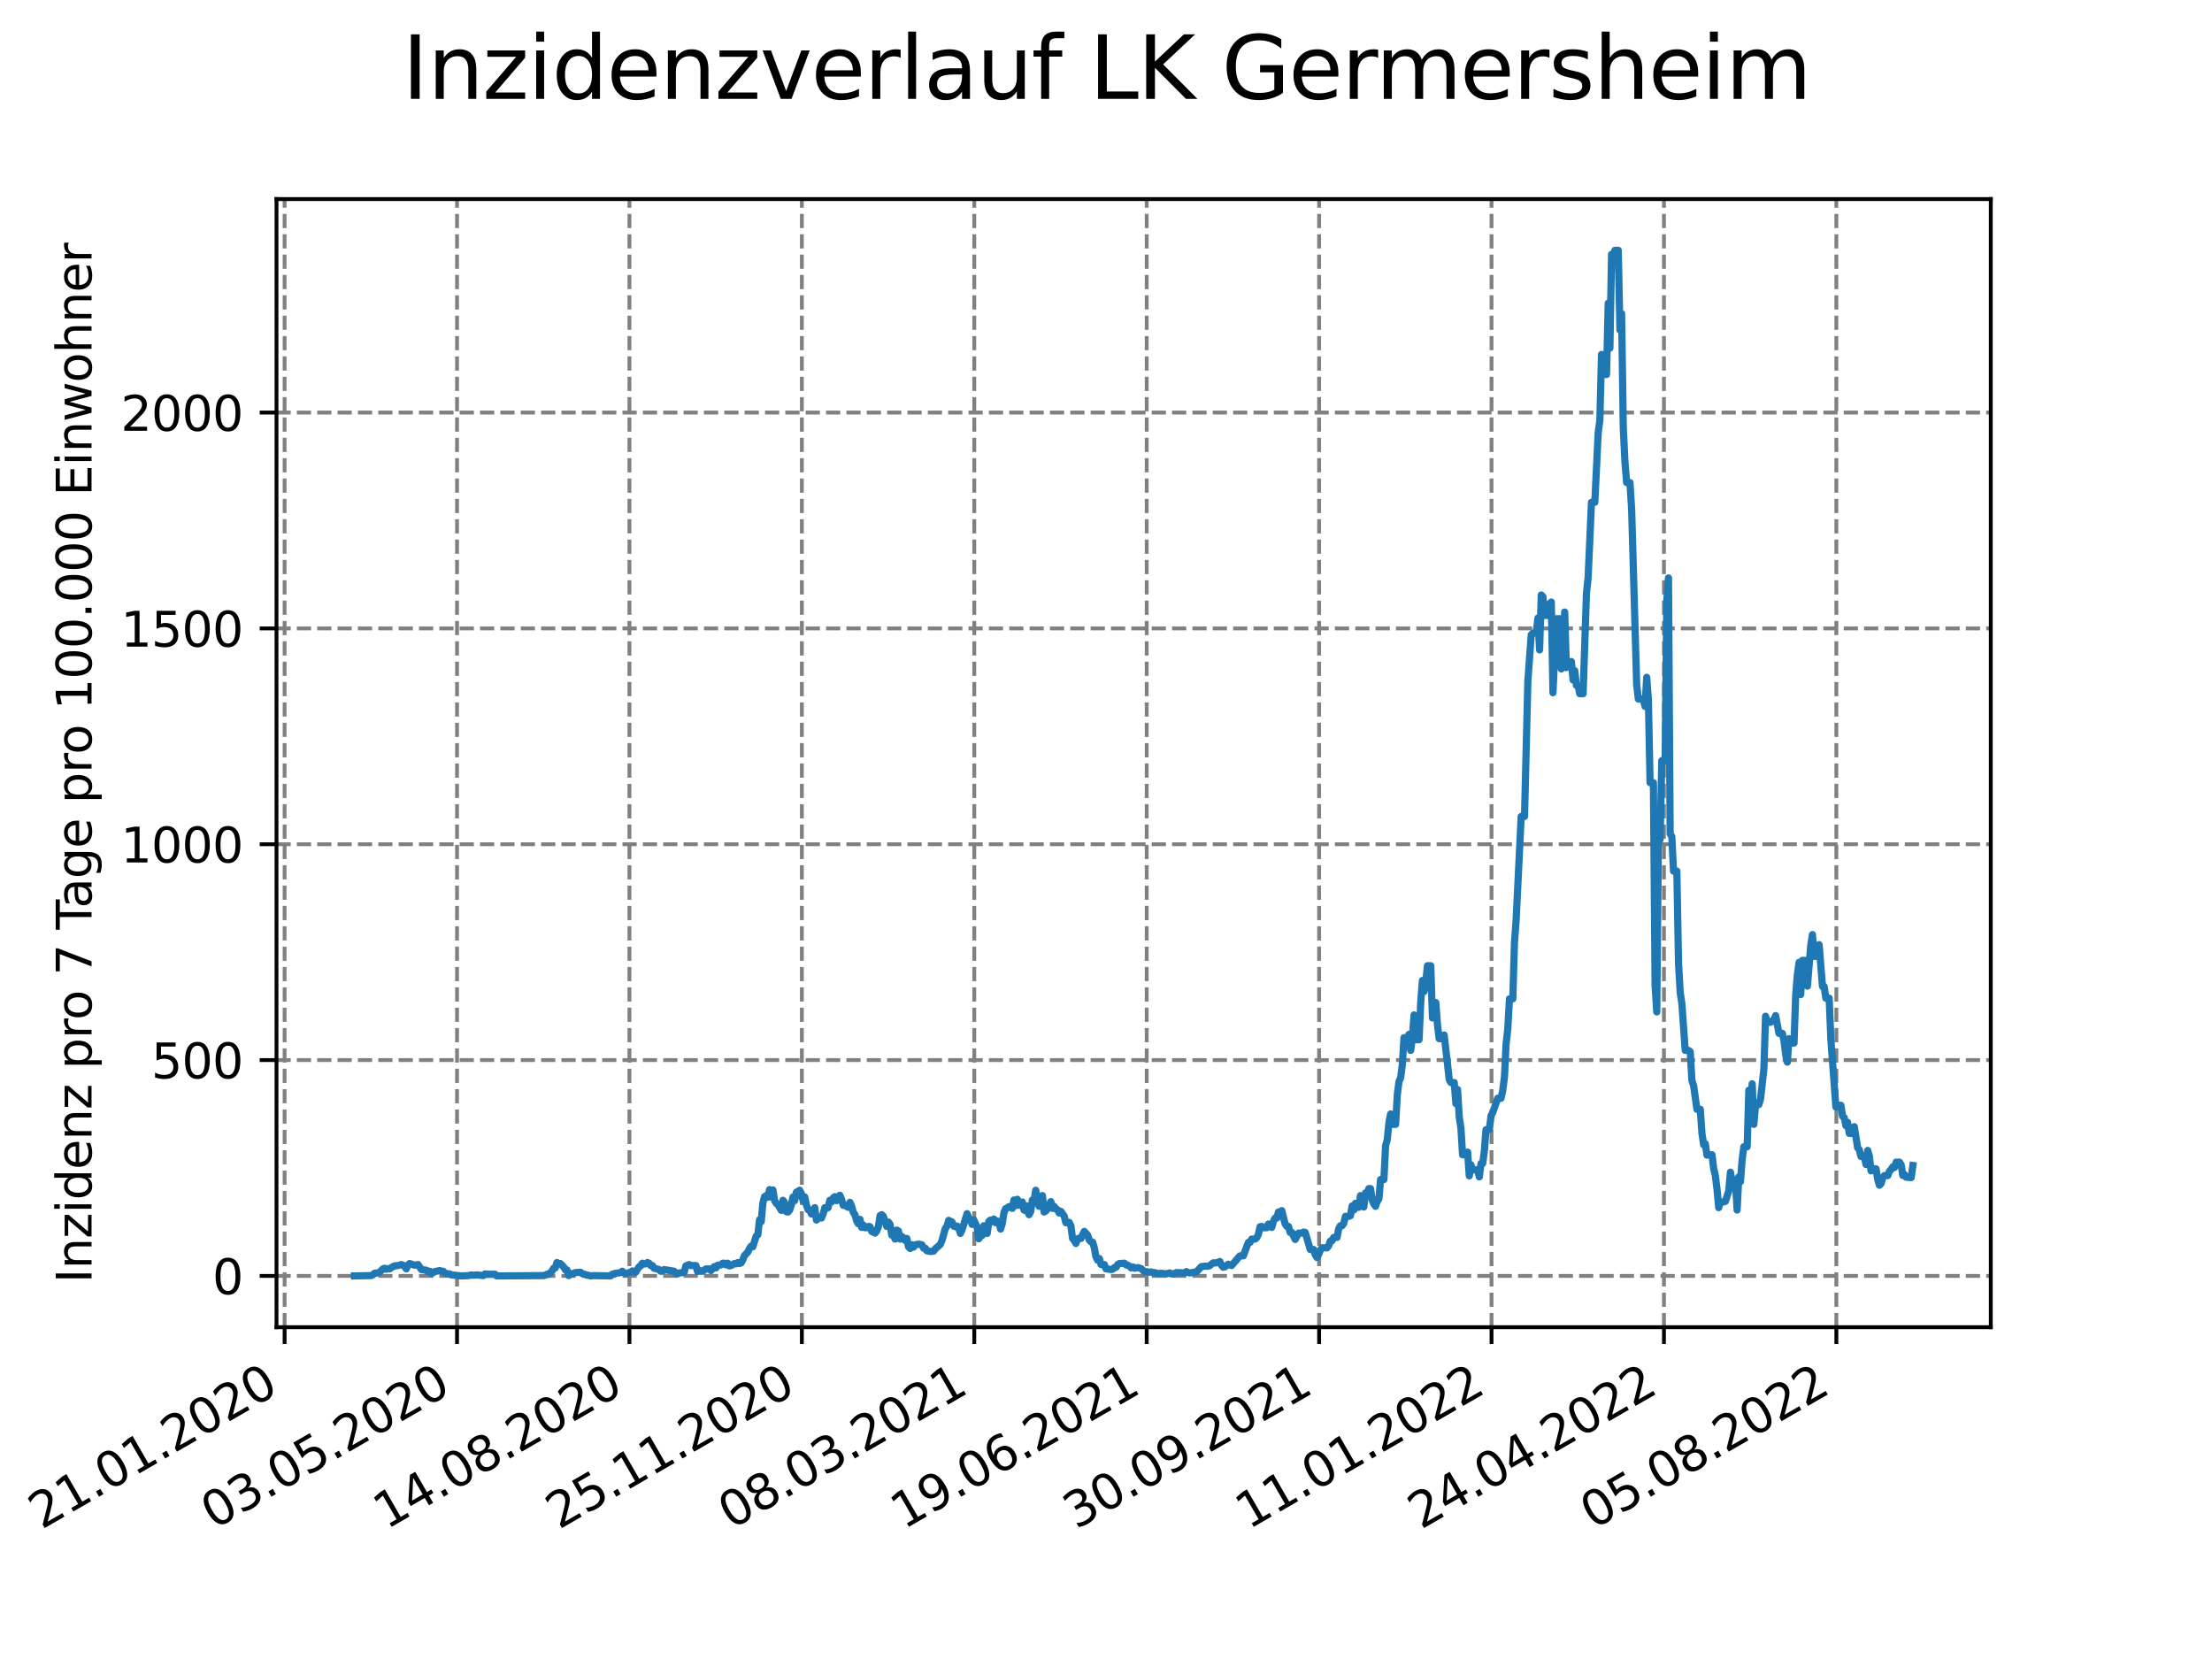<?xml version="1.0" encoding="utf-8" standalone="no"?>
<!DOCTYPE svg PUBLIC "-//W3C//DTD SVG 1.1//EN"
  "http://www.w3.org/Graphics/SVG/1.1/DTD/svg11.dtd">
<svg xmlns:xlink="http://www.w3.org/1999/xlink" width="460.8pt" height="345.6pt" viewBox="0 0 460.8 345.6" xmlns="http://www.w3.org/2000/svg" version="1.1">
 <defs>
  <style type="text/css">*{stroke-linejoin: round; stroke-linecap: butt}</style>
 </defs>
 <g id="figure_1">
  <g id="patch_1">
   <path d="M 0 345.6 
L 460.8 345.6 
L 460.8 0 
L 0 0 
z
" style="fill: #ffffff"/>
  </g>
  <g id="axes_1">
   <g id="patch_2">
    <path d="M 57.6 276.48 
L 414.72 276.48 
L 414.72 41.472 
L 57.6 41.472 
z
" style="fill: #ffffff"/>
   </g>
   <g id="matplotlib.axis_1">
    <g id="xtick_1">
     <g id="line2d_1">
      <path d="M 59.288 276.48 
L 59.288 41.472 
" clip-path="url(#pb2c78a26b3)" style="fill: none; stroke-dasharray: 2.96,1.28; stroke-dashoffset: 0; stroke: #808080; stroke-width: 0.8"/>
     </g>
     <g id="line2d_2">
      <defs>
       <path id="me0df7121e6" d="M 0 0 
L 0 3.5 
" style="stroke: #000000; stroke-width: 0.8"/>
      </defs>
      <g>
       <use xlink:href="#me0df7121e6" x="59.288" y="276.48" style="stroke: #000000; stroke-width: 0.8"/>
      </g>
     </g>
     <g id="text_1">
      <!-- 21.01.2020 -->
      <g transform="translate(8.663 318.689) rotate(-30) scale(0.1 -0.1)">
       <defs>
        <path id="DejaVuSans-32" d="M 1228 531 
L 3431 531 
L 3431 0 
L 469 0 
L 469 531 
Q 828 903 1448 1529 
Q 2069 2156 2228 2338 
Q 2531 2678 2651 2914 
Q 2772 3150 2772 3378 
Q 2772 3750 2511 3984 
Q 2250 4219 1831 4219 
Q 1534 4219 1204 4116 
Q 875 4013 500 3803 
L 500 4441 
Q 881 4594 1212 4672 
Q 1544 4750 1819 4750 
Q 2544 4750 2975 4387 
Q 3406 4025 3406 3419 
Q 3406 3131 3298 2873 
Q 3191 2616 2906 2266 
Q 2828 2175 2409 1742 
Q 1991 1309 1228 531 
z
" transform="scale(0.016)"/>
        <path id="DejaVuSans-31" d="M 794 531 
L 1825 531 
L 1825 4091 
L 703 3866 
L 703 4441 
L 1819 4666 
L 2450 4666 
L 2450 531 
L 3481 531 
L 3481 0 
L 794 0 
L 794 531 
z
" transform="scale(0.016)"/>
        <path id="DejaVuSans-2e" d="M 684 794 
L 1344 794 
L 1344 0 
L 684 0 
L 684 794 
z
" transform="scale(0.016)"/>
        <path id="DejaVuSans-30" d="M 2034 4250 
Q 1547 4250 1301 3770 
Q 1056 3291 1056 2328 
Q 1056 1369 1301 889 
Q 1547 409 2034 409 
Q 2525 409 2770 889 
Q 3016 1369 3016 2328 
Q 3016 3291 2770 3770 
Q 2525 4250 2034 4250 
z
M 2034 4750 
Q 2819 4750 3233 4129 
Q 3647 3509 3647 2328 
Q 3647 1150 3233 529 
Q 2819 -91 2034 -91 
Q 1250 -91 836 529 
Q 422 1150 422 2328 
Q 422 3509 836 4129 
Q 1250 4750 2034 4750 
z
" transform="scale(0.016)"/>
       </defs>
       <use xlink:href="#DejaVuSans-32"/>
       <use xlink:href="#DejaVuSans-31" x="63.623"/>
       <use xlink:href="#DejaVuSans-2e" x="127.246"/>
       <use xlink:href="#DejaVuSans-30" x="159.033"/>
       <use xlink:href="#DejaVuSans-31" x="222.656"/>
       <use xlink:href="#DejaVuSans-2e" x="286.279"/>
       <use xlink:href="#DejaVuSans-32" x="318.066"/>
       <use xlink:href="#DejaVuSans-30" x="381.689"/>
       <use xlink:href="#DejaVuSans-32" x="445.312"/>
       <use xlink:href="#DejaVuSans-30" x="508.936"/>
      </g>
     </g>
    </g>
    <g id="xtick_2">
     <g id="line2d_3">
      <path d="M 95.206 276.48 
L 95.206 41.472 
" clip-path="url(#pb2c78a26b3)" style="fill: none; stroke-dasharray: 2.96,1.28; stroke-dashoffset: 0; stroke: #808080; stroke-width: 0.8"/>
     </g>
     <g id="line2d_4">
      <g>
       <use xlink:href="#me0df7121e6" x="95.206" y="276.48" style="stroke: #000000; stroke-width: 0.8"/>
      </g>
     </g>
     <g id="text_2">
      <!-- 03.05.2020 -->
      <g transform="translate(44.581 318.689) rotate(-30) scale(0.1 -0.1)">
       <defs>
        <path id="DejaVuSans-33" d="M 2597 2516 
Q 3050 2419 3304 2112 
Q 3559 1806 3559 1356 
Q 3559 666 3084 287 
Q 2609 -91 1734 -91 
Q 1441 -91 1130 -33 
Q 819 25 488 141 
L 488 750 
Q 750 597 1062 519 
Q 1375 441 1716 441 
Q 2309 441 2620 675 
Q 2931 909 2931 1356 
Q 2931 1769 2642 2001 
Q 2353 2234 1838 2234 
L 1294 2234 
L 1294 2753 
L 1863 2753 
Q 2328 2753 2575 2939 
Q 2822 3125 2822 3475 
Q 2822 3834 2567 4026 
Q 2313 4219 1838 4219 
Q 1578 4219 1281 4162 
Q 984 4106 628 3988 
L 628 4550 
Q 988 4650 1302 4700 
Q 1616 4750 1894 4750 
Q 2613 4750 3031 4423 
Q 3450 4097 3450 3541 
Q 3450 3153 3228 2886 
Q 3006 2619 2597 2516 
z
" transform="scale(0.016)"/>
        <path id="DejaVuSans-35" d="M 691 4666 
L 3169 4666 
L 3169 4134 
L 1269 4134 
L 1269 2991 
Q 1406 3038 1543 3061 
Q 1681 3084 1819 3084 
Q 2600 3084 3056 2656 
Q 3513 2228 3513 1497 
Q 3513 744 3044 326 
Q 2575 -91 1722 -91 
Q 1428 -91 1123 -41 
Q 819 9 494 109 
L 494 744 
Q 775 591 1075 516 
Q 1375 441 1709 441 
Q 2250 441 2565 725 
Q 2881 1009 2881 1497 
Q 2881 1984 2565 2268 
Q 2250 2553 1709 2553 
Q 1456 2553 1204 2497 
Q 953 2441 691 2322 
L 691 4666 
z
" transform="scale(0.016)"/>
       </defs>
       <use xlink:href="#DejaVuSans-30"/>
       <use xlink:href="#DejaVuSans-33" x="63.623"/>
       <use xlink:href="#DejaVuSans-2e" x="127.246"/>
       <use xlink:href="#DejaVuSans-30" x="159.033"/>
       <use xlink:href="#DejaVuSans-35" x="222.656"/>
       <use xlink:href="#DejaVuSans-2e" x="286.279"/>
       <use xlink:href="#DejaVuSans-32" x="318.066"/>
       <use xlink:href="#DejaVuSans-30" x="381.689"/>
       <use xlink:href="#DejaVuSans-32" x="445.312"/>
       <use xlink:href="#DejaVuSans-30" x="508.936"/>
      </g>
     </g>
    </g>
    <g id="xtick_3">
     <g id="line2d_5">
      <path d="M 131.124 276.48 
L 131.124 41.472 
" clip-path="url(#pb2c78a26b3)" style="fill: none; stroke-dasharray: 2.96,1.28; stroke-dashoffset: 0; stroke: #808080; stroke-width: 0.8"/>
     </g>
     <g id="line2d_6">
      <g>
       <use xlink:href="#me0df7121e6" x="131.124" y="276.48" style="stroke: #000000; stroke-width: 0.8"/>
      </g>
     </g>
     <g id="text_3">
      <!-- 14.08.2020 -->
      <g transform="translate(80.499 318.689) rotate(-30) scale(0.1 -0.1)">
       <defs>
        <path id="DejaVuSans-34" d="M 2419 4116 
L 825 1625 
L 2419 1625 
L 2419 4116 
z
M 2253 4666 
L 3047 4666 
L 3047 1625 
L 3713 1625 
L 3713 1100 
L 3047 1100 
L 3047 0 
L 2419 0 
L 2419 1100 
L 313 1100 
L 313 1709 
L 2253 4666 
z
" transform="scale(0.016)"/>
        <path id="DejaVuSans-38" d="M 2034 2216 
Q 1584 2216 1326 1975 
Q 1069 1734 1069 1313 
Q 1069 891 1326 650 
Q 1584 409 2034 409 
Q 2484 409 2743 651 
Q 3003 894 3003 1313 
Q 3003 1734 2745 1975 
Q 2488 2216 2034 2216 
z
M 1403 2484 
Q 997 2584 770 2862 
Q 544 3141 544 3541 
Q 544 4100 942 4425 
Q 1341 4750 2034 4750 
Q 2731 4750 3128 4425 
Q 3525 4100 3525 3541 
Q 3525 3141 3298 2862 
Q 3072 2584 2669 2484 
Q 3125 2378 3379 2068 
Q 3634 1759 3634 1313 
Q 3634 634 3220 271 
Q 2806 -91 2034 -91 
Q 1263 -91 848 271 
Q 434 634 434 1313 
Q 434 1759 690 2068 
Q 947 2378 1403 2484 
z
M 1172 3481 
Q 1172 3119 1398 2916 
Q 1625 2713 2034 2713 
Q 2441 2713 2670 2916 
Q 2900 3119 2900 3481 
Q 2900 3844 2670 4047 
Q 2441 4250 2034 4250 
Q 1625 4250 1398 4047 
Q 1172 3844 1172 3481 
z
" transform="scale(0.016)"/>
       </defs>
       <use xlink:href="#DejaVuSans-31"/>
       <use xlink:href="#DejaVuSans-34" x="63.623"/>
       <use xlink:href="#DejaVuSans-2e" x="127.246"/>
       <use xlink:href="#DejaVuSans-30" x="159.033"/>
       <use xlink:href="#DejaVuSans-38" x="222.656"/>
       <use xlink:href="#DejaVuSans-2e" x="286.279"/>
       <use xlink:href="#DejaVuSans-32" x="318.066"/>
       <use xlink:href="#DejaVuSans-30" x="381.689"/>
       <use xlink:href="#DejaVuSans-32" x="445.312"/>
       <use xlink:href="#DejaVuSans-30" x="508.936"/>
      </g>
     </g>
    </g>
    <g id="xtick_4">
     <g id="line2d_7">
      <path d="M 167.042 276.48 
L 167.042 41.472 
" clip-path="url(#pb2c78a26b3)" style="fill: none; stroke-dasharray: 2.96,1.28; stroke-dashoffset: 0; stroke: #808080; stroke-width: 0.8"/>
     </g>
     <g id="line2d_8">
      <g>
       <use xlink:href="#me0df7121e6" x="167.042" y="276.48" style="stroke: #000000; stroke-width: 0.8"/>
      </g>
     </g>
     <g id="text_4">
      <!-- 25.11.2020 -->
      <g transform="translate(116.416 318.689) rotate(-30) scale(0.1 -0.1)">
       <use xlink:href="#DejaVuSans-32"/>
       <use xlink:href="#DejaVuSans-35" x="63.623"/>
       <use xlink:href="#DejaVuSans-2e" x="127.246"/>
       <use xlink:href="#DejaVuSans-31" x="159.033"/>
       <use xlink:href="#DejaVuSans-31" x="222.656"/>
       <use xlink:href="#DejaVuSans-2e" x="286.279"/>
       <use xlink:href="#DejaVuSans-32" x="318.066"/>
       <use xlink:href="#DejaVuSans-30" x="381.689"/>
       <use xlink:href="#DejaVuSans-32" x="445.312"/>
       <use xlink:href="#DejaVuSans-30" x="508.936"/>
      </g>
     </g>
    </g>
    <g id="xtick_5">
     <g id="line2d_9">
      <path d="M 202.959 276.48 
L 202.959 41.472 
" clip-path="url(#pb2c78a26b3)" style="fill: none; stroke-dasharray: 2.96,1.28; stroke-dashoffset: 0; stroke: #808080; stroke-width: 0.8"/>
     </g>
     <g id="line2d_10">
      <g>
       <use xlink:href="#me0df7121e6" x="202.959" y="276.48" style="stroke: #000000; stroke-width: 0.8"/>
      </g>
     </g>
     <g id="text_5">
      <!-- 08.03.2021 -->
      <g transform="translate(152.334 318.689) rotate(-30) scale(0.1 -0.1)">
       <use xlink:href="#DejaVuSans-30"/>
       <use xlink:href="#DejaVuSans-38" x="63.623"/>
       <use xlink:href="#DejaVuSans-2e" x="127.246"/>
       <use xlink:href="#DejaVuSans-30" x="159.033"/>
       <use xlink:href="#DejaVuSans-33" x="222.656"/>
       <use xlink:href="#DejaVuSans-2e" x="286.279"/>
       <use xlink:href="#DejaVuSans-32" x="318.066"/>
       <use xlink:href="#DejaVuSans-30" x="381.689"/>
       <use xlink:href="#DejaVuSans-32" x="445.312"/>
       <use xlink:href="#DejaVuSans-31" x="508.936"/>
      </g>
     </g>
    </g>
    <g id="xtick_6">
     <g id="line2d_11">
      <path d="M 238.877 276.48 
L 238.877 41.472 
" clip-path="url(#pb2c78a26b3)" style="fill: none; stroke-dasharray: 2.96,1.28; stroke-dashoffset: 0; stroke: #808080; stroke-width: 0.8"/>
     </g>
     <g id="line2d_12">
      <g>
       <use xlink:href="#me0df7121e6" x="238.877" y="276.48" style="stroke: #000000; stroke-width: 0.8"/>
      </g>
     </g>
     <g id="text_6">
      <!-- 19.06.2021 -->
      <g transform="translate(188.252 318.689) rotate(-30) scale(0.1 -0.1)">
       <defs>
        <path id="DejaVuSans-39" d="M 703 97 
L 703 672 
Q 941 559 1184 500 
Q 1428 441 1663 441 
Q 2288 441 2617 861 
Q 2947 1281 2994 2138 
Q 2813 1869 2534 1725 
Q 2256 1581 1919 1581 
Q 1219 1581 811 2004 
Q 403 2428 403 3163 
Q 403 3881 828 4315 
Q 1253 4750 1959 4750 
Q 2769 4750 3195 4129 
Q 3622 3509 3622 2328 
Q 3622 1225 3098 567 
Q 2575 -91 1691 -91 
Q 1453 -91 1209 -44 
Q 966 3 703 97 
z
M 1959 2075 
Q 2384 2075 2632 2365 
Q 2881 2656 2881 3163 
Q 2881 3666 2632 3958 
Q 2384 4250 1959 4250 
Q 1534 4250 1286 3958 
Q 1038 3666 1038 3163 
Q 1038 2656 1286 2365 
Q 1534 2075 1959 2075 
z
" transform="scale(0.016)"/>
        <path id="DejaVuSans-36" d="M 2113 2584 
Q 1688 2584 1439 2293 
Q 1191 2003 1191 1497 
Q 1191 994 1439 701 
Q 1688 409 2113 409 
Q 2538 409 2786 701 
Q 3034 994 3034 1497 
Q 3034 2003 2786 2293 
Q 2538 2584 2113 2584 
z
M 3366 4563 
L 3366 3988 
Q 3128 4100 2886 4159 
Q 2644 4219 2406 4219 
Q 1781 4219 1451 3797 
Q 1122 3375 1075 2522 
Q 1259 2794 1537 2939 
Q 1816 3084 2150 3084 
Q 2853 3084 3261 2657 
Q 3669 2231 3669 1497 
Q 3669 778 3244 343 
Q 2819 -91 2113 -91 
Q 1303 -91 875 529 
Q 447 1150 447 2328 
Q 447 3434 972 4092 
Q 1497 4750 2381 4750 
Q 2619 4750 2861 4703 
Q 3103 4656 3366 4563 
z
" transform="scale(0.016)"/>
       </defs>
       <use xlink:href="#DejaVuSans-31"/>
       <use xlink:href="#DejaVuSans-39" x="63.623"/>
       <use xlink:href="#DejaVuSans-2e" x="127.246"/>
       <use xlink:href="#DejaVuSans-30" x="159.033"/>
       <use xlink:href="#DejaVuSans-36" x="222.656"/>
       <use xlink:href="#DejaVuSans-2e" x="286.279"/>
       <use xlink:href="#DejaVuSans-32" x="318.066"/>
       <use xlink:href="#DejaVuSans-30" x="381.689"/>
       <use xlink:href="#DejaVuSans-32" x="445.312"/>
       <use xlink:href="#DejaVuSans-31" x="508.936"/>
      </g>
     </g>
    </g>
    <g id="xtick_7">
     <g id="line2d_13">
      <path d="M 274.795 276.48 
L 274.795 41.472 
" clip-path="url(#pb2c78a26b3)" style="fill: none; stroke-dasharray: 2.96,1.28; stroke-dashoffset: 0; stroke: #808080; stroke-width: 0.8"/>
     </g>
     <g id="line2d_14">
      <g>
       <use xlink:href="#me0df7121e6" x="274.795" y="276.48" style="stroke: #000000; stroke-width: 0.8"/>
      </g>
     </g>
     <g id="text_7">
      <!-- 30.09.2021 -->
      <g transform="translate(224.17 318.689) rotate(-30) scale(0.1 -0.1)">
       <use xlink:href="#DejaVuSans-33"/>
       <use xlink:href="#DejaVuSans-30" x="63.623"/>
       <use xlink:href="#DejaVuSans-2e" x="127.246"/>
       <use xlink:href="#DejaVuSans-30" x="159.033"/>
       <use xlink:href="#DejaVuSans-39" x="222.656"/>
       <use xlink:href="#DejaVuSans-2e" x="286.279"/>
       <use xlink:href="#DejaVuSans-32" x="318.066"/>
       <use xlink:href="#DejaVuSans-30" x="381.689"/>
       <use xlink:href="#DejaVuSans-32" x="445.312"/>
       <use xlink:href="#DejaVuSans-31" x="508.936"/>
      </g>
     </g>
    </g>
    <g id="xtick_8">
     <g id="line2d_15">
      <path d="M 310.713 276.48 
L 310.713 41.472 
" clip-path="url(#pb2c78a26b3)" style="fill: none; stroke-dasharray: 2.96,1.28; stroke-dashoffset: 0; stroke: #808080; stroke-width: 0.8"/>
     </g>
     <g id="line2d_16">
      <g>
       <use xlink:href="#me0df7121e6" x="310.713" y="276.48" style="stroke: #000000; stroke-width: 0.8"/>
      </g>
     </g>
     <g id="text_8">
      <!-- 11.01.2022 -->
      <g transform="translate(260.087 318.689) rotate(-30) scale(0.1 -0.1)">
       <use xlink:href="#DejaVuSans-31"/>
       <use xlink:href="#DejaVuSans-31" x="63.623"/>
       <use xlink:href="#DejaVuSans-2e" x="127.246"/>
       <use xlink:href="#DejaVuSans-30" x="159.033"/>
       <use xlink:href="#DejaVuSans-31" x="222.656"/>
       <use xlink:href="#DejaVuSans-2e" x="286.279"/>
       <use xlink:href="#DejaVuSans-32" x="318.066"/>
       <use xlink:href="#DejaVuSans-30" x="381.689"/>
       <use xlink:href="#DejaVuSans-32" x="445.312"/>
       <use xlink:href="#DejaVuSans-32" x="508.936"/>
      </g>
     </g>
    </g>
    <g id="xtick_9">
     <g id="line2d_17">
      <path d="M 346.63 276.48 
L 346.63 41.472 
" clip-path="url(#pb2c78a26b3)" style="fill: none; stroke-dasharray: 2.96,1.28; stroke-dashoffset: 0; stroke: #808080; stroke-width: 0.8"/>
     </g>
     <g id="line2d_18">
      <g>
       <use xlink:href="#me0df7121e6" x="346.63" y="276.48" style="stroke: #000000; stroke-width: 0.8"/>
      </g>
     </g>
     <g id="text_9">
      <!-- 24.04.2022 -->
      <g transform="translate(296.005 318.689) rotate(-30) scale(0.1 -0.1)">
       <use xlink:href="#DejaVuSans-32"/>
       <use xlink:href="#DejaVuSans-34" x="63.623"/>
       <use xlink:href="#DejaVuSans-2e" x="127.246"/>
       <use xlink:href="#DejaVuSans-30" x="159.033"/>
       <use xlink:href="#DejaVuSans-34" x="222.656"/>
       <use xlink:href="#DejaVuSans-2e" x="286.279"/>
       <use xlink:href="#DejaVuSans-32" x="318.066"/>
       <use xlink:href="#DejaVuSans-30" x="381.689"/>
       <use xlink:href="#DejaVuSans-32" x="445.312"/>
       <use xlink:href="#DejaVuSans-32" x="508.936"/>
      </g>
     </g>
    </g>
    <g id="xtick_10">
     <g id="line2d_19">
      <path d="M 382.548 276.48 
L 382.548 41.472 
" clip-path="url(#pb2c78a26b3)" style="fill: none; stroke-dasharray: 2.96,1.28; stroke-dashoffset: 0; stroke: #808080; stroke-width: 0.8"/>
     </g>
     <g id="line2d_20">
      <g>
       <use xlink:href="#me0df7121e6" x="382.548" y="276.48" style="stroke: #000000; stroke-width: 0.8"/>
      </g>
     </g>
     <g id="text_10">
      <!-- 05.08.2022 -->
      <g transform="translate(331.923 318.689) rotate(-30) scale(0.1 -0.1)">
       <use xlink:href="#DejaVuSans-30"/>
       <use xlink:href="#DejaVuSans-35" x="63.623"/>
       <use xlink:href="#DejaVuSans-2e" x="127.246"/>
       <use xlink:href="#DejaVuSans-30" x="159.033"/>
       <use xlink:href="#DejaVuSans-38" x="222.656"/>
       <use xlink:href="#DejaVuSans-2e" x="286.279"/>
       <use xlink:href="#DejaVuSans-32" x="318.066"/>
       <use xlink:href="#DejaVuSans-30" x="381.689"/>
       <use xlink:href="#DejaVuSans-32" x="445.312"/>
       <use xlink:href="#DejaVuSans-32" x="508.936"/>
      </g>
     </g>
    </g>
   </g>
   <g id="matplotlib.axis_2">
    <g id="ytick_1">
     <g id="line2d_21">
      <path d="M 57.6 265.798 
L 414.72 265.798 
" clip-path="url(#pb2c78a26b3)" style="fill: none; stroke-dasharray: 2.96,1.28; stroke-dashoffset: 0; stroke: #808080; stroke-width: 0.8"/>
     </g>
     <g id="line2d_22">
      <defs>
       <path id="mfb61116759" d="M 0 0 
L -3.5 0 
" style="stroke: #000000; stroke-width: 0.8"/>
      </defs>
      <g>
       <use xlink:href="#mfb61116759" x="57.6" y="265.798" style="stroke: #000000; stroke-width: 0.8"/>
      </g>
     </g>
     <g id="text_11">
      <!-- 0 -->
      <g transform="translate(44.237 269.597) scale(0.1 -0.1)">
       <use xlink:href="#DejaVuSans-30"/>
      </g>
     </g>
    </g>
    <g id="ytick_2">
     <g id="line2d_23">
      <path d="M 57.6 220.834 
L 414.72 220.834 
" clip-path="url(#pb2c78a26b3)" style="fill: none; stroke-dasharray: 2.96,1.28; stroke-dashoffset: 0; stroke: #808080; stroke-width: 0.8"/>
     </g>
     <g id="line2d_24">
      <g>
       <use xlink:href="#mfb61116759" x="57.6" y="220.834" style="stroke: #000000; stroke-width: 0.8"/>
      </g>
     </g>
     <g id="text_12">
      <!-- 500 -->
      <g transform="translate(31.512 224.633) scale(0.1 -0.1)">
       <use xlink:href="#DejaVuSans-35"/>
       <use xlink:href="#DejaVuSans-30" x="63.623"/>
       <use xlink:href="#DejaVuSans-30" x="127.246"/>
      </g>
     </g>
    </g>
    <g id="ytick_3">
     <g id="line2d_25">
      <path d="M 57.6 175.87 
L 414.72 175.87 
" clip-path="url(#pb2c78a26b3)" style="fill: none; stroke-dasharray: 2.96,1.28; stroke-dashoffset: 0; stroke: #808080; stroke-width: 0.8"/>
     </g>
     <g id="line2d_26">
      <g>
       <use xlink:href="#mfb61116759" x="57.6" y="175.87" style="stroke: #000000; stroke-width: 0.8"/>
      </g>
     </g>
     <g id="text_13">
      <!-- 1000 -->
      <g transform="translate(25.15 179.669) scale(0.1 -0.1)">
       <use xlink:href="#DejaVuSans-31"/>
       <use xlink:href="#DejaVuSans-30" x="63.623"/>
       <use xlink:href="#DejaVuSans-30" x="127.246"/>
       <use xlink:href="#DejaVuSans-30" x="190.869"/>
      </g>
     </g>
    </g>
    <g id="ytick_4">
     <g id="line2d_27">
      <path d="M 57.6 130.906 
L 414.72 130.906 
" clip-path="url(#pb2c78a26b3)" style="fill: none; stroke-dasharray: 2.96,1.28; stroke-dashoffset: 0; stroke: #808080; stroke-width: 0.8"/>
     </g>
     <g id="line2d_28">
      <g>
       <use xlink:href="#mfb61116759" x="57.6" y="130.906" style="stroke: #000000; stroke-width: 0.8"/>
      </g>
     </g>
     <g id="text_14">
      <!-- 1500 -->
      <g transform="translate(25.15 134.706) scale(0.1 -0.1)">
       <use xlink:href="#DejaVuSans-31"/>
       <use xlink:href="#DejaVuSans-35" x="63.623"/>
       <use xlink:href="#DejaVuSans-30" x="127.246"/>
       <use xlink:href="#DejaVuSans-30" x="190.869"/>
      </g>
     </g>
    </g>
    <g id="ytick_5">
     <g id="line2d_29">
      <path d="M 57.6 85.943 
L 414.72 85.943 
" clip-path="url(#pb2c78a26b3)" style="fill: none; stroke-dasharray: 2.96,1.28; stroke-dashoffset: 0; stroke: #808080; stroke-width: 0.8"/>
     </g>
     <g id="line2d_30">
      <g>
       <use xlink:href="#mfb61116759" x="57.6" y="85.943" style="stroke: #000000; stroke-width: 0.8"/>
      </g>
     </g>
     <g id="text_15">
      <!-- 2000 -->
      <g transform="translate(25.15 89.742) scale(0.1 -0.1)">
       <use xlink:href="#DejaVuSans-32"/>
       <use xlink:href="#DejaVuSans-30" x="63.623"/>
       <use xlink:href="#DejaVuSans-30" x="127.246"/>
       <use xlink:href="#DejaVuSans-30" x="190.869"/>
      </g>
     </g>
    </g>
    <g id="text_16">
     <!-- Inzidenz pro 7 Tage pro 100.000 Einwohner -->
     <g transform="translate(19.07 267.301) rotate(-90) scale(0.1 -0.1)">
      <defs>
       <path id="DejaVuSans-49" d="M 628 4666 
L 1259 4666 
L 1259 0 
L 628 0 
L 628 4666 
z
" transform="scale(0.016)"/>
       <path id="DejaVuSans-6e" d="M 3513 2113 
L 3513 0 
L 2938 0 
L 2938 2094 
Q 2938 2591 2744 2837 
Q 2550 3084 2163 3084 
Q 1697 3084 1428 2787 
Q 1159 2491 1159 1978 
L 1159 0 
L 581 0 
L 581 3500 
L 1159 3500 
L 1159 2956 
Q 1366 3272 1645 3428 
Q 1925 3584 2291 3584 
Q 2894 3584 3203 3211 
Q 3513 2838 3513 2113 
z
" transform="scale(0.016)"/>
       <path id="DejaVuSans-7a" d="M 353 3500 
L 3084 3500 
L 3084 2975 
L 922 459 
L 3084 459 
L 3084 0 
L 275 0 
L 275 525 
L 2438 3041 
L 353 3041 
L 353 3500 
z
" transform="scale(0.016)"/>
       <path id="DejaVuSans-69" d="M 603 3500 
L 1178 3500 
L 1178 0 
L 603 0 
L 603 3500 
z
M 603 4863 
L 1178 4863 
L 1178 4134 
L 603 4134 
L 603 4863 
z
" transform="scale(0.016)"/>
       <path id="DejaVuSans-64" d="M 2906 2969 
L 2906 4863 
L 3481 4863 
L 3481 0 
L 2906 0 
L 2906 525 
Q 2725 213 2448 61 
Q 2172 -91 1784 -91 
Q 1150 -91 751 415 
Q 353 922 353 1747 
Q 353 2572 751 3078 
Q 1150 3584 1784 3584 
Q 2172 3584 2448 3432 
Q 2725 3281 2906 2969 
z
M 947 1747 
Q 947 1113 1208 752 
Q 1469 391 1925 391 
Q 2381 391 2643 752 
Q 2906 1113 2906 1747 
Q 2906 2381 2643 2742 
Q 2381 3103 1925 3103 
Q 1469 3103 1208 2742 
Q 947 2381 947 1747 
z
" transform="scale(0.016)"/>
       <path id="DejaVuSans-65" d="M 3597 1894 
L 3597 1613 
L 953 1613 
Q 991 1019 1311 708 
Q 1631 397 2203 397 
Q 2534 397 2845 478 
Q 3156 559 3463 722 
L 3463 178 
Q 3153 47 2828 -22 
Q 2503 -91 2169 -91 
Q 1331 -91 842 396 
Q 353 884 353 1716 
Q 353 2575 817 3079 
Q 1281 3584 2069 3584 
Q 2775 3584 3186 3129 
Q 3597 2675 3597 1894 
z
M 3022 2063 
Q 3016 2534 2758 2815 
Q 2500 3097 2075 3097 
Q 1594 3097 1305 2825 
Q 1016 2553 972 2059 
L 3022 2063 
z
" transform="scale(0.016)"/>
       <path id="DejaVuSans-20" transform="scale(0.016)"/>
       <path id="DejaVuSans-70" d="M 1159 525 
L 1159 -1331 
L 581 -1331 
L 581 3500 
L 1159 3500 
L 1159 2969 
Q 1341 3281 1617 3432 
Q 1894 3584 2278 3584 
Q 2916 3584 3314 3078 
Q 3713 2572 3713 1747 
Q 3713 922 3314 415 
Q 2916 -91 2278 -91 
Q 1894 -91 1617 61 
Q 1341 213 1159 525 
z
M 3116 1747 
Q 3116 2381 2855 2742 
Q 2594 3103 2138 3103 
Q 1681 3103 1420 2742 
Q 1159 2381 1159 1747 
Q 1159 1113 1420 752 
Q 1681 391 2138 391 
Q 2594 391 2855 752 
Q 3116 1113 3116 1747 
z
" transform="scale(0.016)"/>
       <path id="DejaVuSans-72" d="M 2631 2963 
Q 2534 3019 2420 3045 
Q 2306 3072 2169 3072 
Q 1681 3072 1420 2755 
Q 1159 2438 1159 1844 
L 1159 0 
L 581 0 
L 581 3500 
L 1159 3500 
L 1159 2956 
Q 1341 3275 1631 3429 
Q 1922 3584 2338 3584 
Q 2397 3584 2469 3576 
Q 2541 3569 2628 3553 
L 2631 2963 
z
" transform="scale(0.016)"/>
       <path id="DejaVuSans-6f" d="M 1959 3097 
Q 1497 3097 1228 2736 
Q 959 2375 959 1747 
Q 959 1119 1226 758 
Q 1494 397 1959 397 
Q 2419 397 2687 759 
Q 2956 1122 2956 1747 
Q 2956 2369 2687 2733 
Q 2419 3097 1959 3097 
z
M 1959 3584 
Q 2709 3584 3137 3096 
Q 3566 2609 3566 1747 
Q 3566 888 3137 398 
Q 2709 -91 1959 -91 
Q 1206 -91 779 398 
Q 353 888 353 1747 
Q 353 2609 779 3096 
Q 1206 3584 1959 3584 
z
" transform="scale(0.016)"/>
       <path id="DejaVuSans-37" d="M 525 4666 
L 3525 4666 
L 3525 4397 
L 1831 0 
L 1172 0 
L 2766 4134 
L 525 4134 
L 525 4666 
z
" transform="scale(0.016)"/>
       <path id="DejaVuSans-54" d="M -19 4666 
L 3928 4666 
L 3928 4134 
L 2272 4134 
L 2272 0 
L 1638 0 
L 1638 4134 
L -19 4134 
L -19 4666 
z
" transform="scale(0.016)"/>
       <path id="DejaVuSans-61" d="M 2194 1759 
Q 1497 1759 1228 1600 
Q 959 1441 959 1056 
Q 959 750 1161 570 
Q 1363 391 1709 391 
Q 2188 391 2477 730 
Q 2766 1069 2766 1631 
L 2766 1759 
L 2194 1759 
z
M 3341 1997 
L 3341 0 
L 2766 0 
L 2766 531 
Q 2569 213 2275 61 
Q 1981 -91 1556 -91 
Q 1019 -91 701 211 
Q 384 513 384 1019 
Q 384 1609 779 1909 
Q 1175 2209 1959 2209 
L 2766 2209 
L 2766 2266 
Q 2766 2663 2505 2880 
Q 2244 3097 1772 3097 
Q 1472 3097 1187 3025 
Q 903 2953 641 2809 
L 641 3341 
Q 956 3463 1253 3523 
Q 1550 3584 1831 3584 
Q 2591 3584 2966 3190 
Q 3341 2797 3341 1997 
z
" transform="scale(0.016)"/>
       <path id="DejaVuSans-67" d="M 2906 1791 
Q 2906 2416 2648 2759 
Q 2391 3103 1925 3103 
Q 1463 3103 1205 2759 
Q 947 2416 947 1791 
Q 947 1169 1205 825 
Q 1463 481 1925 481 
Q 2391 481 2648 825 
Q 2906 1169 2906 1791 
z
M 3481 434 
Q 3481 -459 3084 -895 
Q 2688 -1331 1869 -1331 
Q 1566 -1331 1297 -1286 
Q 1028 -1241 775 -1147 
L 775 -588 
Q 1028 -725 1275 -790 
Q 1522 -856 1778 -856 
Q 2344 -856 2625 -561 
Q 2906 -266 2906 331 
L 2906 616 
Q 2728 306 2450 153 
Q 2172 0 1784 0 
Q 1141 0 747 490 
Q 353 981 353 1791 
Q 353 2603 747 3093 
Q 1141 3584 1784 3584 
Q 2172 3584 2450 3431 
Q 2728 3278 2906 2969 
L 2906 3500 
L 3481 3500 
L 3481 434 
z
" transform="scale(0.016)"/>
       <path id="DejaVuSans-45" d="M 628 4666 
L 3578 4666 
L 3578 4134 
L 1259 4134 
L 1259 2753 
L 3481 2753 
L 3481 2222 
L 1259 2222 
L 1259 531 
L 3634 531 
L 3634 0 
L 628 0 
L 628 4666 
z
" transform="scale(0.016)"/>
       <path id="DejaVuSans-77" d="M 269 3500 
L 844 3500 
L 1563 769 
L 2278 3500 
L 2956 3500 
L 3675 769 
L 4391 3500 
L 4966 3500 
L 4050 0 
L 3372 0 
L 2619 2869 
L 1863 0 
L 1184 0 
L 269 3500 
z
" transform="scale(0.016)"/>
       <path id="DejaVuSans-68" d="M 3513 2113 
L 3513 0 
L 2938 0 
L 2938 2094 
Q 2938 2591 2744 2837 
Q 2550 3084 2163 3084 
Q 1697 3084 1428 2787 
Q 1159 2491 1159 1978 
L 1159 0 
L 581 0 
L 581 4863 
L 1159 4863 
L 1159 2956 
Q 1366 3272 1645 3428 
Q 1925 3584 2291 3584 
Q 2894 3584 3203 3211 
Q 3513 2838 3513 2113 
z
" transform="scale(0.016)"/>
      </defs>
      <use xlink:href="#DejaVuSans-49"/>
      <use xlink:href="#DejaVuSans-6e" x="29.492"/>
      <use xlink:href="#DejaVuSans-7a" x="92.871"/>
      <use xlink:href="#DejaVuSans-69" x="145.361"/>
      <use xlink:href="#DejaVuSans-64" x="173.145"/>
      <use xlink:href="#DejaVuSans-65" x="236.621"/>
      <use xlink:href="#DejaVuSans-6e" x="298.145"/>
      <use xlink:href="#DejaVuSans-7a" x="361.523"/>
      <use xlink:href="#DejaVuSans-20" x="414.014"/>
      <use xlink:href="#DejaVuSans-70" x="445.801"/>
      <use xlink:href="#DejaVuSans-72" x="509.277"/>
      <use xlink:href="#DejaVuSans-6f" x="548.141"/>
      <use xlink:href="#DejaVuSans-20" x="609.322"/>
      <use xlink:href="#DejaVuSans-37" x="641.109"/>
      <use xlink:href="#DejaVuSans-20" x="704.732"/>
      <use xlink:href="#DejaVuSans-54" x="736.52"/>
      <use xlink:href="#DejaVuSans-61" x="781.104"/>
      <use xlink:href="#DejaVuSans-67" x="842.383"/>
      <use xlink:href="#DejaVuSans-65" x="905.859"/>
      <use xlink:href="#DejaVuSans-20" x="967.383"/>
      <use xlink:href="#DejaVuSans-70" x="999.17"/>
      <use xlink:href="#DejaVuSans-72" x="1062.646"/>
      <use xlink:href="#DejaVuSans-6f" x="1101.51"/>
      <use xlink:href="#DejaVuSans-20" x="1162.691"/>
      <use xlink:href="#DejaVuSans-31" x="1194.479"/>
      <use xlink:href="#DejaVuSans-30" x="1258.102"/>
      <use xlink:href="#DejaVuSans-30" x="1321.725"/>
      <use xlink:href="#DejaVuSans-2e" x="1385.348"/>
      <use xlink:href="#DejaVuSans-30" x="1417.135"/>
      <use xlink:href="#DejaVuSans-30" x="1480.758"/>
      <use xlink:href="#DejaVuSans-30" x="1544.381"/>
      <use xlink:href="#DejaVuSans-20" x="1608.004"/>
      <use xlink:href="#DejaVuSans-45" x="1639.791"/>
      <use xlink:href="#DejaVuSans-69" x="1702.975"/>
      <use xlink:href="#DejaVuSans-6e" x="1730.758"/>
      <use xlink:href="#DejaVuSans-77" x="1794.137"/>
      <use xlink:href="#DejaVuSans-6f" x="1875.924"/>
      <use xlink:href="#DejaVuSans-68" x="1937.105"/>
      <use xlink:href="#DejaVuSans-6e" x="2000.484"/>
      <use xlink:href="#DejaVuSans-65" x="2063.863"/>
      <use xlink:href="#DejaVuSans-72" x="2125.387"/>
     </g>
    </g>
   </g>
   <g id="line2d_31">
    <path d="M 73.833 265.798 
L 77.32 265.728 
L 77.669 265.589 
L 78.017 265.24 
L 78.715 265.17 
L 79.063 265.031 
L 79.761 264.334 
L 80.11 264.195 
L 80.458 264.404 
L 80.807 264.264 
L 81.156 264.334 
L 81.853 263.846 
L 82.202 263.707 
L 82.899 263.637 
L 83.597 263.428 
L 83.945 263.567 
L 84.294 263.846 
L 84.643 264.334 
L 84.992 263.498 
L 85.34 263.219 
L 86.387 263.567 
L 87.084 263.428 
L 87.781 264.473 
L 88.828 264.613 
L 89.176 264.961 
L 89.525 264.822 
L 89.874 265.31 
L 90.571 264.892 
L 91.617 264.683 
L 91.966 264.822 
L 92.315 264.822 
L 92.663 265.17 
L 93.012 265.31 
L 93.71 265.38 
L 94.058 265.589 
L 94.756 265.658 
L 95.453 265.728 
L 96.151 265.798 
L 97.545 265.728 
L 98.243 265.589 
L 98.592 265.658 
L 99.289 265.589 
L 99.986 265.658 
L 100.684 265.728 
L 101.033 265.38 
L 101.73 265.449 
L 103.125 265.449 
L 103.474 265.798 
L 113.238 265.728 
L 113.586 265.658 
L 113.935 265.449 
L 114.284 265.449 
L 114.981 264.822 
L 115.33 264.195 
L 115.679 264.125 
L 116.027 263.01 
L 116.376 263.219 
L 116.725 263.219 
L 117.422 263.916 
L 117.771 264.543 
L 118.12 264.543 
L 118.468 265.728 
L 118.817 265.449 
L 119.515 265.24 
L 119.863 265.101 
L 120.909 265.031 
L 121.258 265.31 
L 121.956 265.519 
L 122.304 265.658 
L 122.653 265.658 
L 123.002 265.798 
L 123.699 265.728 
L 127.186 265.798 
L 127.535 265.449 
L 128.232 265.24 
L 128.93 265.17 
L 129.279 265.101 
L 129.627 264.822 
L 129.976 265.17 
L 130.325 265.31 
L 131.371 265.031 
L 131.72 264.752 
L 132.068 265.031 
L 132.417 265.031 
L 133.114 263.916 
L 133.463 263.707 
L 133.812 263.149 
L 134.161 263.288 
L 134.509 263.288 
L 134.858 263.01 
L 135.207 263.149 
L 135.555 263.637 
L 135.904 263.637 
L 136.253 264.195 
L 137.299 264.473 
L 137.648 264.822 
L 137.996 264.822 
L 138.345 264.473 
L 140.437 264.822 
L 140.786 265.31 
L 141.135 265.38 
L 141.484 265.17 
L 142.181 265.101 
L 142.53 265.031 
L 142.878 263.707 
L 143.576 263.428 
L 143.925 263.637 
L 144.971 263.637 
L 145.319 264.892 
L 145.668 264.613 
L 146.017 264.822 
L 146.366 264.822 
L 147.063 264.334 
L 147.761 264.334 
L 148.109 264.683 
L 148.807 263.846 
L 149.155 264.125 
L 149.504 263.567 
L 150.202 263.498 
L 150.55 263.149 
L 150.899 263.149 
L 151.248 263.498 
L 151.596 263.149 
L 151.945 263.707 
L 152.294 263.637 
L 152.991 263.219 
L 153.34 263.288 
L 153.689 263.01 
L 154.037 263.219 
L 154.386 263.079 
L 154.735 262.452 
L 155.084 261.546 
L 155.781 260.849 
L 156.13 260.082 
L 156.478 259.594 
L 156.827 259.734 
L 157.525 257.503 
L 157.873 257.224 
L 158.222 254.087 
L 158.571 254.506 
L 158.919 250.602 
L 159.268 249.278 
L 159.617 249.069 
L 159.966 249.417 
L 160.314 247.814 
L 160.663 249.348 
L 161.012 247.884 
L 161.36 250.114 
L 161.709 250.672 
L 162.058 250.951 
L 162.755 252.136 
L 163.104 250.045 
L 163.453 250.533 
L 163.801 252.415 
L 164.15 252.484 
L 164.499 252.066 
L 164.848 251.021 
L 165.196 249.348 
L 165.545 250.114 
L 165.894 248.372 
L 166.591 247.954 
L 166.94 248.651 
L 167.289 250.114 
L 167.637 249.348 
L 167.986 251.021 
L 168.335 251.996 
L 168.683 252.066 
L 169.032 252.903 
L 169.381 252.763 
L 169.73 251.578 
L 170.078 254.157 
L 170.427 253.809 
L 170.776 253.669 
L 171.124 253.739 
L 171.473 252.903 
L 171.822 251.578 
L 172.171 251.718 
L 172.519 251.578 
L 172.868 250.045 
L 173.217 250.393 
L 173.565 249.557 
L 173.914 249.278 
L 174.263 250.114 
L 174.96 248.999 
L 175.309 249.836 
L 175.658 251.09 
L 176.006 251.09 
L 176.704 251.508 
L 177.053 250.463 
L 177.401 251.23 
L 177.75 252.554 
L 178.099 253.042 
L 178.448 254.297 
L 178.796 254.924 
L 179.145 254.018 
L 179.494 255.691 
L 179.842 255.203 
L 180.191 255.76 
L 180.54 255.76 
L 180.889 255.482 
L 181.237 255.551 
L 181.586 256.527 
L 182.283 256.876 
L 182.632 256.457 
L 182.981 255.551 
L 183.33 253.251 
L 183.678 253.042 
L 184.027 253.39 
L 184.724 255.482 
L 185.073 254.575 
L 185.422 255.063 
L 185.771 257.294 
L 186.119 257.364 
L 186.468 258.13 
L 186.817 256.248 
L 187.165 256.457 
L 187.514 258.13 
L 187.863 257.573 
L 188.212 257.852 
L 188.56 258.409 
L 188.909 257.991 
L 189.258 259.734 
L 189.606 260.082 
L 189.955 259.315 
L 190.304 259.803 
L 190.653 259.315 
L 191.35 259.176 
L 192.047 259.315 
L 192.396 260.012 
L 192.745 260.012 
L 193.094 260.57 
L 193.791 260.709 
L 194.488 260.64 
L 194.837 260.152 
L 195.883 259.246 
L 196.232 258.409 
L 196.929 255.9 
L 197.278 255.412 
L 197.627 254.227 
L 198.324 254.575 
L 198.673 255.412 
L 199.022 255.551 
L 199.37 255.412 
L 199.719 255.83 
L 200.068 256.945 
L 200.417 256.179 
L 201.463 252.833 
L 201.811 253.669 
L 202.16 254.087 
L 202.509 255.063 
L 202.858 254.157 
L 203.555 255.621 
L 203.904 258.061 
L 204.252 257.503 
L 204.601 257.364 
L 204.95 255.342 
L 205.299 256.876 
L 205.647 256.945 
L 205.996 254.436 
L 206.345 254.157 
L 206.694 254.506 
L 207.042 253.948 
L 207.391 254.715 
L 207.74 254.366 
L 208.088 254.506 
L 208.437 256.039 
L 208.786 254.924 
L 209.135 252.624 
L 209.483 251.787 
L 209.832 251.648 
L 210.181 251.369 
L 210.529 251.369 
L 210.878 251.718 
L 211.227 249.975 
L 211.576 251.16 
L 211.924 249.836 
L 212.273 251.09 
L 212.622 250.463 
L 212.97 250.393 
L 213.319 252.066 
L 213.668 252.205 
L 214.017 251.23 
L 214.365 253.042 
L 214.714 252.415 
L 215.063 249.975 
L 215.411 250.184 
L 215.76 247.954 
L 216.458 251.299 
L 216.806 250.393 
L 217.155 249.069 
L 217.504 252.484 
L 217.852 252.275 
L 218.201 251.857 
L 218.899 250.323 
L 219.247 251.718 
L 219.596 251.299 
L 219.945 251.857 
L 220.293 251.996 
L 220.642 252.693 
L 220.991 252.345 
L 221.688 253.321 
L 222.037 254.715 
L 222.734 254.645 
L 223.083 255.342 
L 223.432 257.991 
L 223.781 258.409 
L 224.129 259.037 
L 224.478 258.061 
L 224.827 257.921 
L 225.175 257.991 
L 225.873 256.527 
L 226.57 257.294 
L 226.919 258.339 
L 227.268 258.688 
L 227.616 258.758 
L 227.965 259.943 
L 228.314 261.825 
L 228.663 262.522 
L 229.011 262.173 
L 229.36 263.428 
L 229.709 263.498 
L 230.057 263.428 
L 230.406 264.334 
L 231.104 264.404 
L 231.452 264.473 
L 231.801 264.404 
L 232.15 264.055 
L 232.498 263.986 
L 232.847 263.428 
L 233.196 263.219 
L 234.242 263.149 
L 234.591 263.498 
L 234.939 263.567 
L 235.288 263.776 
L 235.637 264.125 
L 235.986 263.916 
L 236.334 264.195 
L 237.032 264.055 
L 237.729 264.264 
L 238.427 264.961 
L 238.775 264.892 
L 239.473 265.031 
L 239.822 264.961 
L 240.17 265.101 
L 240.519 265.101 
L 241.216 265.31 
L 241.914 265.24 
L 242.96 265.38 
L 243.657 265.17 
L 244.006 265.38 
L 244.704 265.31 
L 245.052 265.101 
L 246.796 265.17 
L 247.145 264.892 
L 247.493 265.101 
L 247.842 265.17 
L 249.237 264.961 
L 250.283 263.846 
L 250.98 263.776 
L 251.678 263.776 
L 252.027 263.637 
L 252.724 263.079 
L 253.421 263.079 
L 254.119 262.801 
L 254.468 263.567 
L 254.816 263.986 
L 255.165 263.916 
L 255.862 263.358 
L 256.56 263.637 
L 258.303 261.616 
L 259.001 261.616 
L 260.047 258.827 
L 260.396 258.827 
L 260.744 258.13 
L 261.442 258.13 
L 261.791 257.852 
L 262.139 257.154 
L 262.488 255.551 
L 262.837 255.482 
L 263.185 255.76 
L 263.883 255.76 
L 264.232 254.994 
L 264.58 255.482 
L 264.929 255.691 
L 265.278 254.436 
L 265.626 253.739 
L 265.975 253.739 
L 266.324 252.484 
L 266.673 253.39 
L 267.021 252.205 
L 267.719 254.994 
L 268.068 255.482 
L 268.416 255.482 
L 268.765 256.736 
L 269.114 256.736 
L 269.811 258.2 
L 270.509 256.876 
L 271.206 256.876 
L 271.555 256.667 
L 271.903 256.736 
L 272.95 260.291 
L 273.647 260.291 
L 273.996 261.406 
L 274.344 261.964 
L 274.693 261.337 
L 275.042 260.431 
L 275.391 259.943 
L 276.437 259.943 
L 276.785 259.524 
L 277.134 258.549 
L 277.483 258.479 
L 277.832 257.782 
L 278.529 257.782 
L 278.878 255.97 
L 279.226 255.342 
L 279.575 255.342 
L 279.924 254.854 
L 280.273 253.39 
L 280.97 253.39 
L 281.319 253.251 
L 281.667 251.23 
L 282.016 252.066 
L 282.365 250.672 
L 282.714 251.508 
L 283.062 251.508 
L 283.411 249.069 
L 283.76 251.09 
L 284.108 251.439 
L 284.457 248.511 
L 284.806 248.581 
L 285.155 247.605 
L 285.503 247.605 
L 285.852 250.045 
L 286.201 250.811 
L 286.549 251.299 
L 286.898 250.254 
L 287.247 249.766 
L 287.596 245.723 
L 288.293 245.723 
L 288.642 238.683 
L 288.99 237.428 
L 289.339 233.873 
L 289.688 232.061 
L 290.037 234.222 
L 290.734 234.222 
L 291.083 228.088 
L 291.431 225.3 
L 291.78 224.533 
L 292.129 221.745 
L 292.478 216.168 
L 293.175 216.168 
L 293.524 215.471 
L 293.872 218.817 
L 294.221 216.099 
L 294.57 211.428 
L 294.919 216.587 
L 295.616 216.587 
L 295.965 208.78 
L 296.314 204.249 
L 296.662 206.549 
L 297.011 204.597 
L 297.36 201.182 
L 298.057 201.182 
L 298.406 212.056 
L 298.755 210.801 
L 299.103 208.849 
L 299.452 213.45 
L 299.801 216.377 
L 300.498 216.377 
L 300.847 215.611 
L 301.544 221.675 
L 301.893 224.881 
L 302.242 225.509 
L 302.939 225.509 
L 303.288 229.9 
L 303.637 226.973 
L 303.985 232.688 
L 304.334 234.989 
L 304.683 240.565 
L 305.38 240.565 
L 305.729 240.007 
L 306.078 244.956 
L 306.426 242.656 
L 306.775 243.702 
L 307.821 243.702 
L 308.17 245.165 
L 308.519 242.377 
L 308.867 242.377 
L 309.216 239.798 
L 309.565 235.337 
L 310.262 235.337 
L 310.611 232.409 
L 310.96 231.782 
L 312.006 228.785 
L 312.703 228.785 
L 313.052 227.112 
L 313.401 224.393 
L 313.749 217.423 
L 314.098 214.356 
L 314.447 208.083 
L 315.144 208.083 
L 315.493 196.303 
L 315.842 191.632 
L 316.888 170.094 
L 317.585 170.094 
L 318.283 141.864 
L 318.98 132.244 
L 319.329 131.896 
L 320.026 131.896 
L 320.375 128.759 
L 320.724 135.381 
L 321.072 123.95 
L 321.421 124.298 
L 321.77 128.202 
L 322.467 128.202 
L 322.816 125.762 
L 323.165 125.413 
L 323.513 144.303 
L 324.211 128.899 
L 324.908 128.899 
L 325.257 139.354 
L 325.606 138.587 
L 325.954 127.505 
L 326.303 139.075 
L 326.652 137.821 
L 327.349 137.821 
L 327.698 141.654 
L 328.047 139.703 
L 328.395 142.77 
L 328.744 142.839 
L 329.093 144.512 
L 329.79 144.512 
L 330.488 123.601 
L 330.836 120.325 
L 331.534 104.642 
L 332.231 104.642 
L 332.929 90.213 
L 333.277 87.564 
L 333.626 73.832 
L 333.975 78.014 
L 334.672 78.014 
L 335.021 63.167 
L 335.37 72.508 
L 335.718 52.991 
L 336.067 52.991 
L 336.416 52.154 
L 337.113 52.154 
L 337.462 68.744 
L 337.811 65.328 
L 338.159 89.097 
L 338.508 96.277 
L 338.857 100.529 
L 339.554 100.529 
L 339.903 106.175 
L 340.949 142.63 
L 341.298 145.628 
L 341.995 145.628 
L 342.344 145.767 
L 342.693 147.161 
L 343.041 141.097 
L 343.39 145.767 
L 343.739 163.054 
L 344.436 163.054 
L 344.785 205.294 
L 345.134 210.801 
L 345.482 174.137 
L 345.831 174.903 
L 346.18 158.453 
L 346.877 158.453 
L 347.226 125.135 
L 347.575 120.395 
L 347.923 173.718 
L 348.272 174.276 
L 348.621 181.456 
L 349.318 181.456 
L 349.667 200.624 
L 350.016 206.758 
L 350.364 209.059 
L 351.062 218.817 
L 351.759 218.817 
L 352.108 219.096 
L 352.457 225.091 
L 352.805 226.136 
L 353.503 231.085 
L 354.2 231.085 
L 354.549 236.104 
L 354.898 238.474 
L 355.246 238.265 
L 355.595 240.635 
L 356.293 240.565 
L 356.641 240.565 
L 356.99 243.423 
L 357.339 244.887 
L 357.688 247.744 
L 358.036 251.578 
L 358.385 250.393 
L 359.082 250.393 
L 359.431 250.254 
L 360.129 248.093 
L 360.477 244.189 
L 360.826 245.932 
L 361.523 245.932 
L 361.872 252.066 
L 362.221 245.165 
L 362.57 246.141 
L 362.918 241.61 
L 363.267 238.892 
L 363.964 238.892 
L 364.313 227.112 
L 364.662 230.527 
L 365.011 225.788 
L 365.359 234.222 
L 365.708 230.109 
L 366.405 230.109 
L 366.754 228.924 
L 367.452 222.651 
L 367.8 211.707 
L 368.149 212.962 
L 368.846 212.962 
L 369.544 212.404 
L 369.893 211.568 
L 370.59 215.262 
L 371.287 215.262 
L 371.636 216.796 
L 371.985 219.654 
L 372.334 221.257 
L 372.682 216.377 
L 373.031 217.284 
L 373.728 217.284 
L 374.077 207.246 
L 374.426 203.064 
L 374.775 200.485 
L 375.123 207.177 
L 375.472 200.067 
L 376.169 200.067 
L 376.518 205.434 
L 377.216 196.93 
L 377.564 194.699 
L 377.913 199.23 
L 378.61 199.23 
L 378.959 196.791 
L 379.657 205.504 
L 380.005 205.504 
L 380.354 207.943 
L 381.051 207.943 
L 381.4 216.447 
L 382.446 230.597 
L 382.795 230.249 
L 383.492 230.249 
L 383.841 232.549 
L 384.19 232.828 
L 384.539 234.501 
L 384.887 233.804 
L 385.236 236.104 
L 385.933 236.104 
L 386.282 234.71 
L 386.98 239.101 
L 387.328 239.519 
L 387.677 240.913 
L 388.375 240.913 
L 388.723 242.586 
L 389.072 239.659 
L 389.421 240.844 
L 389.769 243.911 
L 390.118 243.492 
L 390.816 243.492 
L 391.164 245.723 
L 391.513 246.908 
L 391.862 246.559 
L 392.21 245.374 
L 392.559 244.887 
L 393.257 244.887 
L 393.605 243.98 
L 393.954 243.632 
L 394.303 243.074 
L 394.651 243.214 
L 395 242.098 
L 395.698 242.098 
L 396.046 242.656 
L 396.395 244.887 
L 396.744 244.677 
L 397.092 245.235 
L 397.79 245.305 
L 398.139 245.305 
L 398.487 242.795 
L 398.487 242.795 
" clip-path="url(#pb2c78a26b3)" style="fill: none; stroke: #1f77b4; stroke-width: 1.5; stroke-linecap: square"/>
   </g>
   <g id="patch_3">
    <path d="M 57.6 276.48 
L 57.6 41.472 
" style="fill: none; stroke: #000000; stroke-width: 0.8; stroke-linejoin: miter; stroke-linecap: square"/>
   </g>
   <g id="patch_4">
    <path d="M 414.72 276.48 
L 414.72 41.472 
" style="fill: none; stroke: #000000; stroke-width: 0.8; stroke-linejoin: miter; stroke-linecap: square"/>
   </g>
   <g id="patch_5">
    <path d="M 57.6 276.48 
L 414.72 276.48 
" style="fill: none; stroke: #000000; stroke-width: 0.8; stroke-linejoin: miter; stroke-linecap: square"/>
   </g>
   <g id="patch_6">
    <path d="M 57.6 41.472 
L 414.72 41.472 
" style="fill: none; stroke: #000000; stroke-width: 0.8; stroke-linejoin: miter; stroke-linecap: square"/>
   </g>
  </g>
  <g id="text_17">
   <!-- Inzidenzverlauf LK Germersheim -->
   <g transform="translate(83.794 20.589) scale(0.18 -0.18)">
    <defs>
     <path id="DejaVuSans-76" d="M 191 3500 
L 800 3500 
L 1894 563 
L 2988 3500 
L 3597 3500 
L 2284 0 
L 1503 0 
L 191 3500 
z
" transform="scale(0.016)"/>
     <path id="DejaVuSans-6c" d="M 603 4863 
L 1178 4863 
L 1178 0 
L 603 0 
L 603 4863 
z
" transform="scale(0.016)"/>
     <path id="DejaVuSans-75" d="M 544 1381 
L 544 3500 
L 1119 3500 
L 1119 1403 
Q 1119 906 1312 657 
Q 1506 409 1894 409 
Q 2359 409 2629 706 
Q 2900 1003 2900 1516 
L 2900 3500 
L 3475 3500 
L 3475 0 
L 2900 0 
L 2900 538 
Q 2691 219 2414 64 
Q 2138 -91 1772 -91 
Q 1169 -91 856 284 
Q 544 659 544 1381 
z
M 1991 3584 
L 1991 3584 
z
" transform="scale(0.016)"/>
     <path id="DejaVuSans-66" d="M 2375 4863 
L 2375 4384 
L 1825 4384 
Q 1516 4384 1395 4259 
Q 1275 4134 1275 3809 
L 1275 3500 
L 2222 3500 
L 2222 3053 
L 1275 3053 
L 1275 0 
L 697 0 
L 697 3053 
L 147 3053 
L 147 3500 
L 697 3500 
L 697 3744 
Q 697 4328 969 4595 
Q 1241 4863 1831 4863 
L 2375 4863 
z
" transform="scale(0.016)"/>
     <path id="DejaVuSans-4c" d="M 628 4666 
L 1259 4666 
L 1259 531 
L 3531 531 
L 3531 0 
L 628 0 
L 628 4666 
z
" transform="scale(0.016)"/>
     <path id="DejaVuSans-4b" d="M 628 4666 
L 1259 4666 
L 1259 2694 
L 3353 4666 
L 4166 4666 
L 1850 2491 
L 4331 0 
L 3500 0 
L 1259 2247 
L 1259 0 
L 628 0 
L 628 4666 
z
" transform="scale(0.016)"/>
     <path id="DejaVuSans-47" d="M 3809 666 
L 3809 1919 
L 2778 1919 
L 2778 2438 
L 4434 2438 
L 4434 434 
Q 4069 175 3628 42 
Q 3188 -91 2688 -91 
Q 1594 -91 976 548 
Q 359 1188 359 2328 
Q 359 3472 976 4111 
Q 1594 4750 2688 4750 
Q 3144 4750 3555 4637 
Q 3966 4525 4313 4306 
L 4313 3634 
Q 3963 3931 3569 4081 
Q 3175 4231 2741 4231 
Q 1884 4231 1454 3753 
Q 1025 3275 1025 2328 
Q 1025 1384 1454 906 
Q 1884 428 2741 428 
Q 3075 428 3337 486 
Q 3600 544 3809 666 
z
" transform="scale(0.016)"/>
     <path id="DejaVuSans-6d" d="M 3328 2828 
Q 3544 3216 3844 3400 
Q 4144 3584 4550 3584 
Q 5097 3584 5394 3201 
Q 5691 2819 5691 2113 
L 5691 0 
L 5113 0 
L 5113 2094 
Q 5113 2597 4934 2840 
Q 4756 3084 4391 3084 
Q 3944 3084 3684 2787 
Q 3425 2491 3425 1978 
L 3425 0 
L 2847 0 
L 2847 2094 
Q 2847 2600 2669 2842 
Q 2491 3084 2119 3084 
Q 1678 3084 1418 2786 
Q 1159 2488 1159 1978 
L 1159 0 
L 581 0 
L 581 3500 
L 1159 3500 
L 1159 2956 
Q 1356 3278 1631 3431 
Q 1906 3584 2284 3584 
Q 2666 3584 2933 3390 
Q 3200 3197 3328 2828 
z
" transform="scale(0.016)"/>
     <path id="DejaVuSans-73" d="M 2834 3397 
L 2834 2853 
Q 2591 2978 2328 3040 
Q 2066 3103 1784 3103 
Q 1356 3103 1142 2972 
Q 928 2841 928 2578 
Q 928 2378 1081 2264 
Q 1234 2150 1697 2047 
L 1894 2003 
Q 2506 1872 2764 1633 
Q 3022 1394 3022 966 
Q 3022 478 2636 193 
Q 2250 -91 1575 -91 
Q 1294 -91 989 -36 
Q 684 19 347 128 
L 347 722 
Q 666 556 975 473 
Q 1284 391 1588 391 
Q 1994 391 2212 530 
Q 2431 669 2431 922 
Q 2431 1156 2273 1281 
Q 2116 1406 1581 1522 
L 1381 1569 
Q 847 1681 609 1914 
Q 372 2147 372 2553 
Q 372 3047 722 3315 
Q 1072 3584 1716 3584 
Q 2034 3584 2315 3537 
Q 2597 3491 2834 3397 
z
" transform="scale(0.016)"/>
    </defs>
    <use xlink:href="#DejaVuSans-49"/>
    <use xlink:href="#DejaVuSans-6e" x="29.492"/>
    <use xlink:href="#DejaVuSans-7a" x="92.871"/>
    <use xlink:href="#DejaVuSans-69" x="145.361"/>
    <use xlink:href="#DejaVuSans-64" x="173.145"/>
    <use xlink:href="#DejaVuSans-65" x="236.621"/>
    <use xlink:href="#DejaVuSans-6e" x="298.145"/>
    <use xlink:href="#DejaVuSans-7a" x="361.523"/>
    <use xlink:href="#DejaVuSans-76" x="414.014"/>
    <use xlink:href="#DejaVuSans-65" x="473.193"/>
    <use xlink:href="#DejaVuSans-72" x="534.717"/>
    <use xlink:href="#DejaVuSans-6c" x="575.83"/>
    <use xlink:href="#DejaVuSans-61" x="603.613"/>
    <use xlink:href="#DejaVuSans-75" x="664.893"/>
    <use xlink:href="#DejaVuSans-66" x="728.271"/>
    <use xlink:href="#DejaVuSans-20" x="763.477"/>
    <use xlink:href="#DejaVuSans-4c" x="795.264"/>
    <use xlink:href="#DejaVuSans-4b" x="850.977"/>
    <use xlink:href="#DejaVuSans-20" x="916.553"/>
    <use xlink:href="#DejaVuSans-47" x="948.34"/>
    <use xlink:href="#DejaVuSans-65" x="1025.83"/>
    <use xlink:href="#DejaVuSans-72" x="1087.354"/>
    <use xlink:href="#DejaVuSans-6d" x="1126.717"/>
    <use xlink:href="#DejaVuSans-65" x="1224.129"/>
    <use xlink:href="#DejaVuSans-72" x="1285.652"/>
    <use xlink:href="#DejaVuSans-73" x="1326.766"/>
    <use xlink:href="#DejaVuSans-68" x="1378.865"/>
    <use xlink:href="#DejaVuSans-65" x="1442.244"/>
    <use xlink:href="#DejaVuSans-69" x="1503.768"/>
    <use xlink:href="#DejaVuSans-6d" x="1531.551"/>
   </g>
  </g>
 </g>
 <defs>
  <clipPath id="pb2c78a26b3">
   <rect x="57.6" y="41.472" width="357.12" height="235.008"/>
  </clipPath>
 </defs>
</svg>
